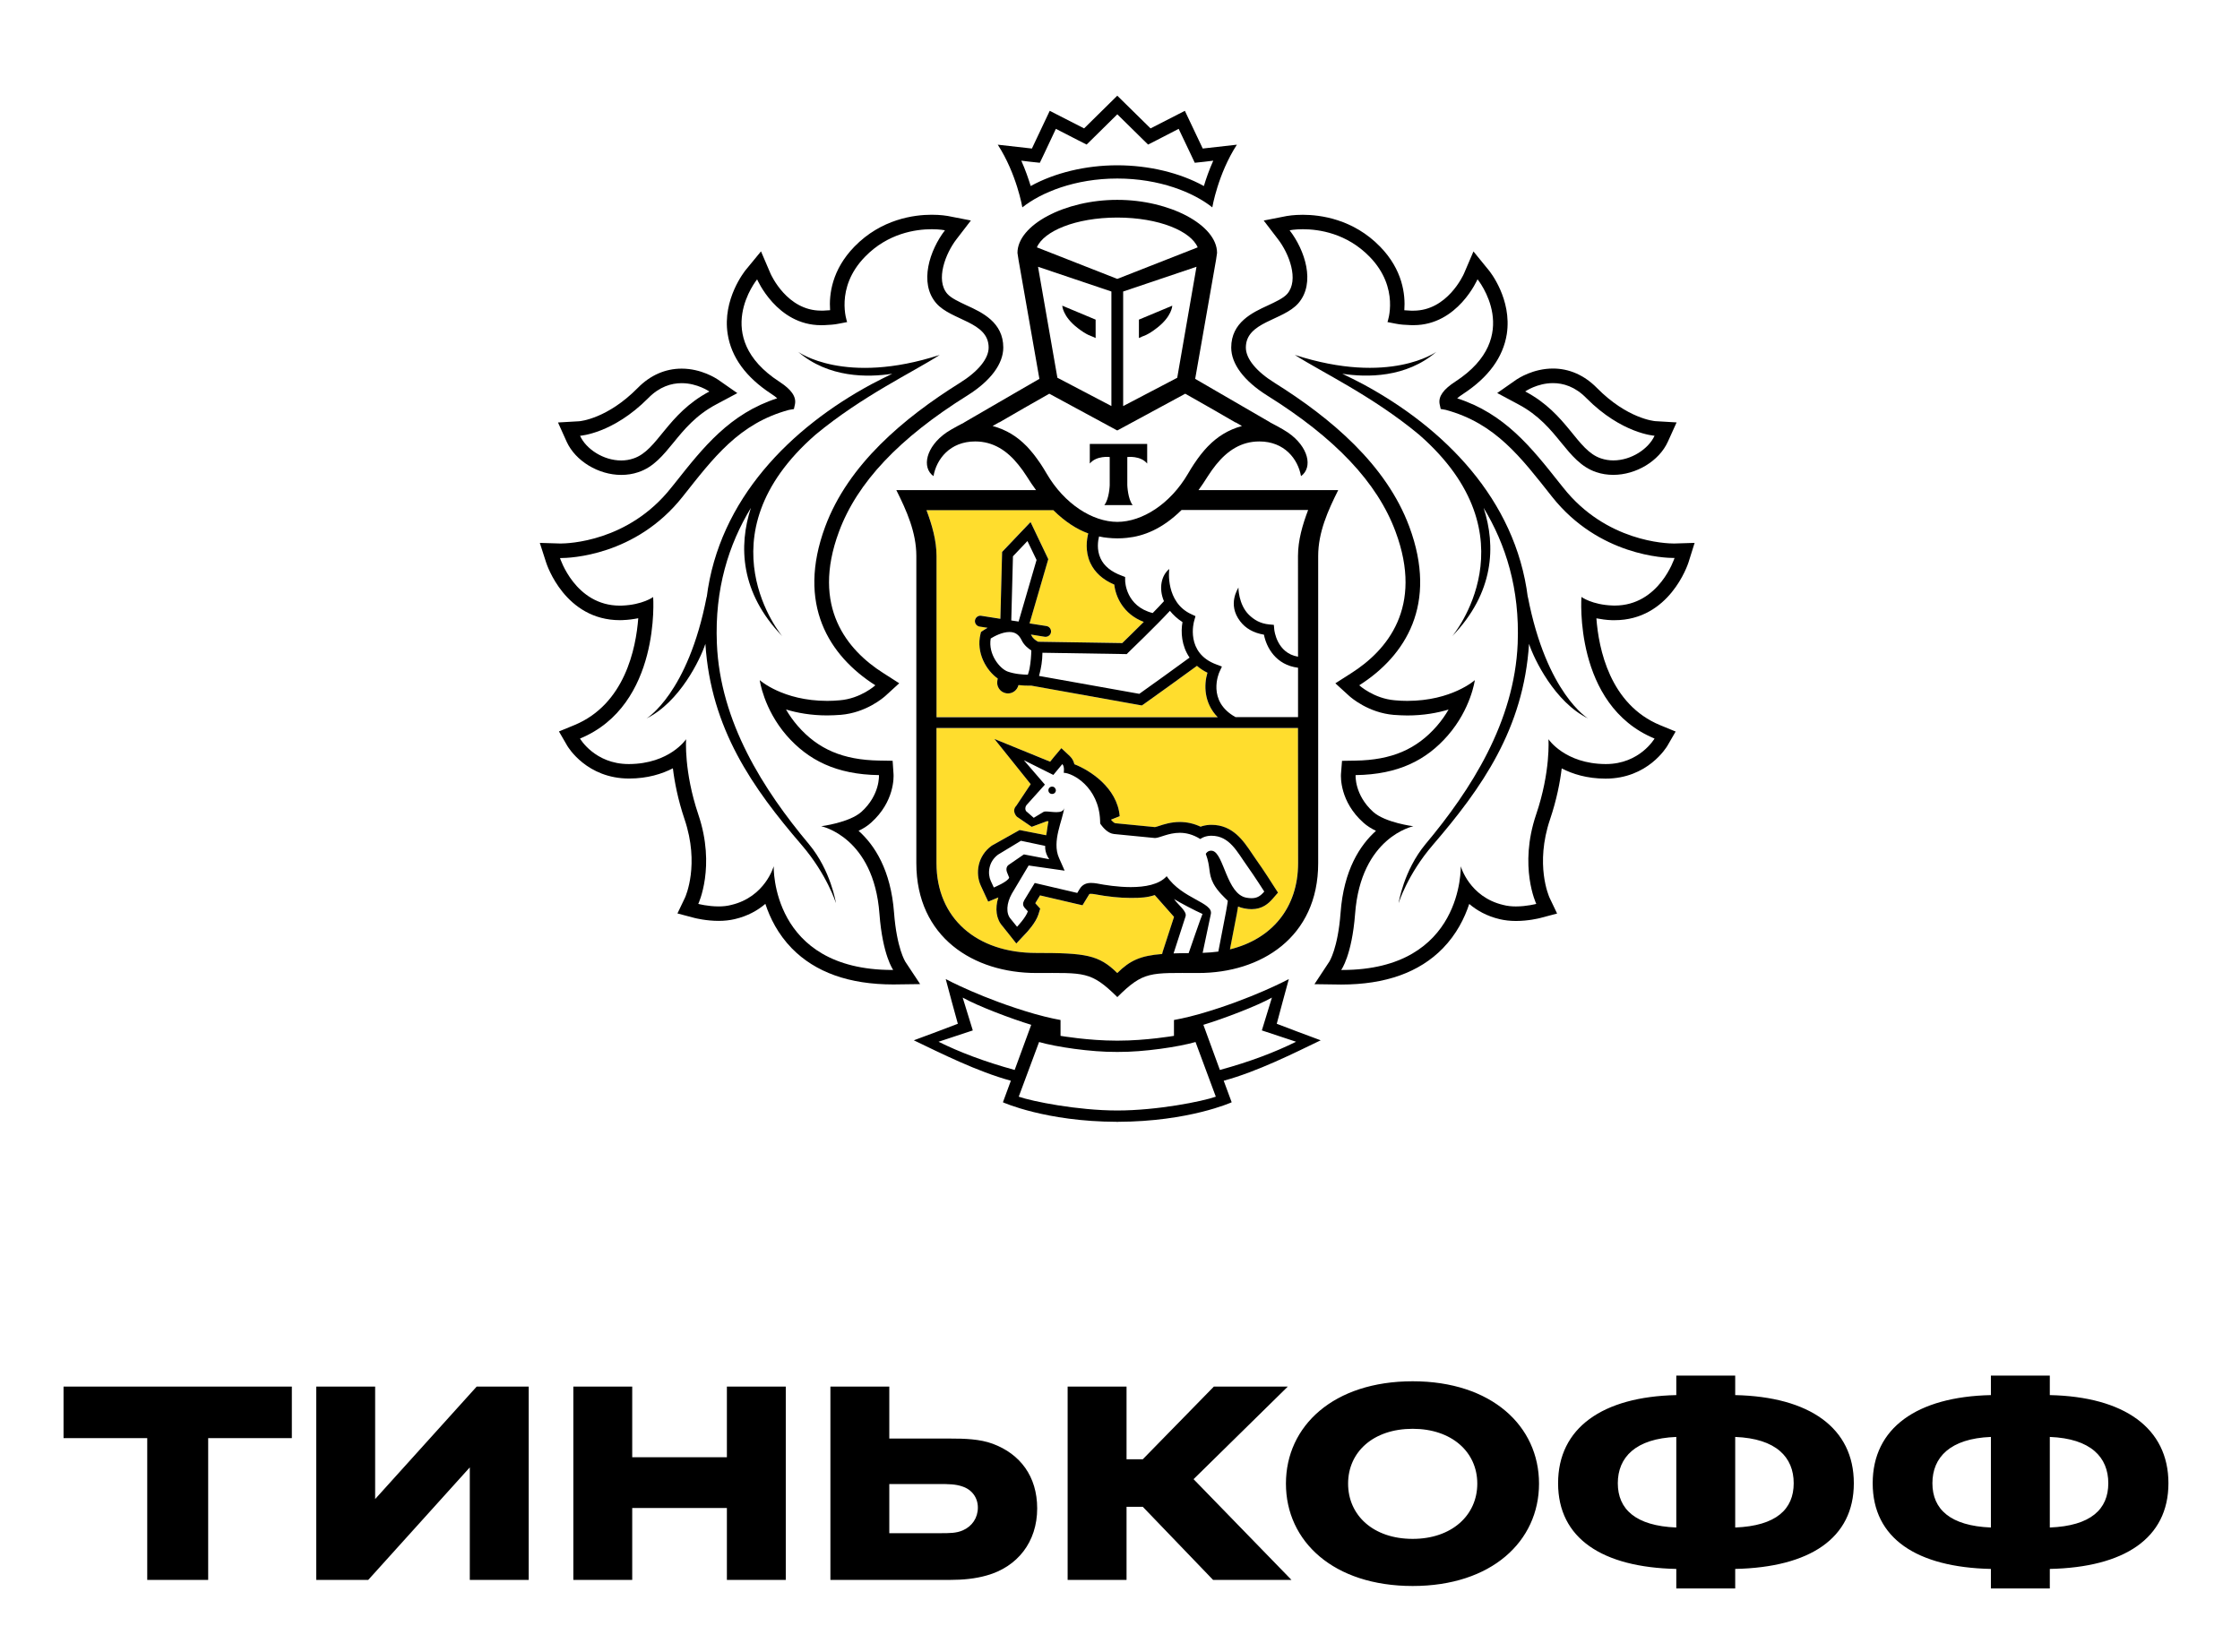 <svg width="141" height="104" viewBox="0 0 141 104" fill="none" xmlns="http://www.w3.org/2000/svg">
<g clip-path="url(#clip0_2_512)" filter="url(#filter0_d_2_512)">
<path d="M107.67 31.839L108.666 28.672L105.372 28.775C105.094 28.775 103.072 28.718 101.109 27.303C101.255 27.318 101.402 27.338 101.551 27.338C103.571 27.338 105.525 26.129 106.308 24.401L107.725 21.279C105.949 21.302 104.325 21.08 104.325 21.08C104.311 21.077 103.031 20.914 101.551 19.412C100.489 18.334 99.175 17.764 97.752 17.764C97.13 17.764 96.573 17.875 96.094 18.026C96.169 17.773 96.24 17.516 96.281 17.251C96.734 14.329 94.841 12.099 94.841 12.102L92.365 9.055L90.83 12.635C90.824 12.647 90.437 13.485 89.742 13.896C89.533 12.844 89.019 11.66 87.921 10.528C85.849 8.396 83.327 8.08 82.008 8.08C81.397 8.08 80.96 8.145 80.854 8.162L77.865 8.747C78.037 8.082 78.404 6.928 79.076 5.887L80.725 3.333L76.574 3.803L75.251 1.012L72.692 2.324L70.325 0L67.964 2.324L65.396 1.012L64.077 3.803L59.928 3.333L61.581 5.887C62.252 6.928 62.619 8.08 62.789 8.744L59.937 8.185L59.839 8.168C59.696 8.145 59.263 8.08 58.649 8.08C57.329 8.08 54.807 8.399 52.742 10.528C51.64 11.657 51.126 12.844 50.914 13.896C50.225 13.491 49.841 12.664 49.841 12.664L48.303 9.063L45.787 12.131C45.48 12.527 43.963 14.622 44.376 17.257C44.419 17.519 44.488 17.776 44.562 18.029C44.086 17.878 43.529 17.767 42.907 17.767C41.484 17.767 40.17 18.337 39.105 19.415C37.631 20.912 36.357 21.08 36.368 21.08C36.368 21.08 35.023 21.319 32.94 21.282L34.349 24.404C35.132 26.135 37.089 27.34 39.105 27.34C39.257 27.34 39.404 27.32 39.553 27.306C37.596 28.72 35.574 28.777 35.33 28.78L31.973 28.672L32.989 31.836C33.499 33.467 35.206 36.17 38.477 36.461C38.121 37.943 37.332 39.602 35.599 40.318L33.101 41.341L34.463 43.699C35.232 44.971 37.037 46.459 39.607 46.459C40.164 46.456 40.7 46.402 41.217 46.294C41.349 46.875 41.515 47.457 41.71 48.033C42.476 50.296 41.816 51.876 41.808 51.893L40.574 54.461L43.328 55.183C43.363 55.194 44.195 55.419 45.236 55.419C45.71 55.419 46.16 55.371 46.585 55.271C46.906 55.197 47.213 55.097 47.508 54.977C47.864 55.613 48.297 56.192 48.803 56.711C50.567 58.51 53.066 59.422 56.233 59.422H56.245L58.505 59.394L53.835 61.321L57.38 63.023C58.669 63.647 60.198 64.385 61.753 64.95L61.311 66.153L62.533 66.706C62.642 66.755 64.992 67.801 68.9 68.023C68.9 68.023 69.843 68.066 70.363 68.066C70.882 68.066 71.814 68.02 71.814 68.02C75.696 67.793 78.028 66.757 78.138 66.706L79.362 66.15L78.915 64.944C80.516 64.363 82.1 63.596 83.333 62.997L86.813 61.318L82.157 59.388L84.426 59.416C87.596 59.416 90.098 58.504 91.86 56.702C92.362 56.186 92.795 55.608 93.154 54.972C93.449 55.092 93.759 55.191 94.08 55.265C94.502 55.365 94.952 55.414 95.426 55.414C96.45 55.414 97.291 55.188 97.314 55.183L100.079 54.456L98.874 51.935C98.846 51.87 98.186 50.293 98.952 48.027C99.147 47.448 99.31 46.867 99.442 46.288C99.962 46.396 100.504 46.453 101.063 46.453C104.337 46.453 105.906 44.164 106.21 43.668L107.559 41.336L105.06 40.315C103.324 39.6 102.538 37.937 102.185 36.458C105.41 36.184 107.143 33.481 107.67 31.839ZM63.007 9.836L62.972 9.844L63.001 9.807L63.007 9.836Z" fill="white"/>
<path d="M70.329 9.696C67.684 9.699 65.701 10.56 65.268 11.572L70.329 13.556L75.39 11.572C74.959 10.56 72.977 9.699 70.329 9.696Z" fill="white"/>
<path d="M70.38 62.224H70.374H70.331H70.283H70.28C68.676 62.236 66.47 61.908 65.406 61.6L64.126 65.041C64.969 65.34 67.827 65.91 70.331 65.91C72.83 65.91 75.691 65.338 76.531 65.041L75.255 61.6C74.187 61.911 71.984 62.236 70.38 62.224Z" fill="white"/>
<path d="M80.064 58.804C79.111 59.34 76.985 60.144 75.749 60.517L76.787 63.359C78.701 62.841 80.279 62.233 81.584 61.583L79.429 60.871L80.064 58.804Z" fill="white"/>
<path d="M60.598 58.804L61.235 60.871L59.077 61.583C60.38 62.233 61.966 62.841 63.871 63.359L64.91 60.517C63.679 60.144 61.55 59.337 60.598 58.804Z" fill="white"/>
<path d="M70.329 6.406C72.323 6.406 74.28 6.88 75.783 7.712C75.921 7.253 76.113 6.697 76.374 6.116L75.806 6.184L75.209 6.247L74.957 5.708L74.197 4.111L72.811 4.83L72.272 5.103L71.841 4.681L70.335 3.199L68.832 4.681L68.401 5.103L67.862 4.83L66.468 4.111L65.716 5.708L65.458 6.247L64.861 6.184L64.293 6.116C64.554 6.7 64.743 7.253 64.884 7.712C66.39 6.88 68.341 6.406 70.329 6.406Z" fill="white"/>
<path d="M100.771 24.858C101.029 24.946 101.293 24.986 101.554 24.986C102.681 24.986 103.772 24.262 104.148 23.432C104.148 23.432 102.079 23.307 99.856 21.063C99.147 20.336 98.398 20.119 97.755 20.119C96.757 20.119 96.008 20.644 96.008 20.644C98.694 22.064 99.242 24.345 100.771 24.858Z" fill="white"/>
<path d="M39.103 24.986C39.364 24.986 39.628 24.946 39.88 24.858C41.415 24.345 41.966 22.064 44.651 20.644C44.651 20.644 43.9 20.119 42.907 20.119C42.262 20.119 41.513 20.336 40.801 21.063C38.581 23.307 36.512 23.432 36.512 23.432C36.882 24.262 37.975 24.986 39.103 24.986Z" fill="white"/>
<path d="M101.5 34.126C101.546 34.129 101.586 34.129 101.635 34.129C104.45 34.129 105.405 31.132 105.405 31.132H105.35C104.834 31.132 100.648 31.012 97.69 27.275C95.742 24.817 94.147 22.656 90.994 21.807L90.684 21.753L90.615 21.439C90.529 20.96 90.859 20.512 91.608 20.028C95.957 17.197 93.005 13.588 93.005 13.588C93.005 13.588 91.763 16.476 88.983 16.476C88.917 16.476 88.845 16.473 88.776 16.473C88.461 16.456 88.157 16.444 87.85 16.379L87.336 16.279C87.336 16.279 88.128 14.138 86.217 12.171C84.777 10.685 83.024 10.434 82.011 10.434C81.501 10.434 81.177 10.5 81.177 10.5C82.138 11.749 82.832 13.819 81.722 15.096C80.763 16.193 78.422 16.247 78.422 17.884C78.422 18.577 79.074 19.386 80.244 20.113C83.764 22.317 87.259 25.239 88.71 29.157C90.526 34.043 88.481 37.285 85.56 39.143C85.56 39.143 86.476 39.981 87.804 40.087C88.074 40.113 88.338 40.124 88.584 40.124C91.387 40.124 92.836 38.818 92.836 38.818C92.836 38.818 92.598 40.623 91.138 42.299C89.792 43.847 88.025 44.757 85.331 44.797C85.331 44.797 85.245 46.04 86.438 47.114C87.202 47.793 88.966 48.016 88.966 48.016C88.966 48.016 85.664 48.68 85.299 53.526C85.101 56.152 84.427 57.064 84.427 57.064H84.487C92.15 57.064 91.952 50.533 91.952 50.533C91.952 50.533 92.486 52.466 94.624 52.97C94.882 53.039 95.157 53.065 95.421 53.065C96.109 53.065 96.706 52.905 96.706 52.905C96.706 52.905 95.587 50.559 96.698 47.277C97.619 44.554 97.469 42.536 97.469 42.536C97.469 42.536 98.502 44.087 101.061 44.101H101.087C103.219 44.101 104.148 42.496 104.148 42.496C99.039 40.389 99.544 33.587 99.544 33.587C99.544 33.587 100.206 34.077 101.5 34.126ZM99.963 41.23C97.885 40.213 96.571 37.51 96.253 36.535C95.909 41.895 93.275 45.615 90.197 49.196C88.599 51.052 88.042 52.856 88.042 52.856C88.042 52.856 88.349 50.812 89.732 49.147C92.604 45.718 95.332 41.45 95.536 36.515C95.676 33.071 94.784 30.277 93.393 27.976C94.17 30.374 94.061 33.31 91.419 36.05C91.419 36.05 96.678 29.787 89.325 23.366C86.381 20.923 83.162 19.415 81.504 18.346C87.494 20.287 90.418 18.149 90.418 18.149C88.504 19.797 86.028 19.768 84.493 19.532C84.909 19.734 85.342 19.945 85.81 20.193C90.859 22.919 95.398 27.403 96.173 33.615V33.567C97.349 39.665 99.963 41.23 99.963 41.23Z" fill="white"/>
<path d="M51.692 48.016C51.692 48.016 53.456 47.796 54.22 47.114C55.41 46.04 55.327 44.797 55.327 44.797C52.63 44.76 50.866 43.847 49.512 42.302C48.063 40.626 47.822 38.821 47.822 38.821C47.822 38.821 49.271 40.127 52.071 40.127C52.323 40.127 52.584 40.115 52.854 40.09C54.182 39.984 55.1 39.146 55.1 39.146C52.18 37.287 50.131 34.043 51.944 29.156C53.399 25.242 56.891 22.317 60.411 20.113C61.581 19.386 62.233 18.579 62.233 17.884C62.233 16.247 59.894 16.193 58.936 15.096C57.826 13.819 58.523 11.746 59.481 10.5C59.481 10.5 59.163 10.434 58.649 10.434C57.64 10.434 55.886 10.685 54.446 12.171C52.53 14.138 53.325 16.279 53.325 16.279L52.811 16.379C52.504 16.444 52.197 16.456 51.884 16.473C51.813 16.473 51.749 16.476 51.681 16.476C48.895 16.476 47.658 13.59 47.658 13.59C47.658 13.59 44.706 17.2 49.053 20.031C49.801 20.515 50.128 20.963 50.042 21.442L49.974 21.756L49.658 21.81C46.511 22.659 44.913 24.82 42.965 27.278C40.013 31.01 35.833 31.132 35.31 31.132H35.253C35.253 31.132 36.208 34.129 39.023 34.129C39.069 34.129 39.109 34.129 39.158 34.126C40.452 34.08 41.117 33.587 41.117 33.587C41.117 33.587 41.616 40.386 36.513 42.496C36.513 42.496 37.442 44.101 39.574 44.101H39.599C42.161 44.087 43.191 42.536 43.191 42.536C43.191 42.536 43.042 44.554 43.96 47.277C45.071 50.559 43.957 52.905 43.957 52.905C43.957 52.905 44.554 53.065 45.24 53.065C45.507 53.065 45.779 53.039 46.035 52.97C48.169 52.466 48.706 50.533 48.706 50.533C48.706 50.533 48.51 57.064 56.173 57.064H56.228C56.228 57.064 55.557 56.152 55.361 53.526C54.994 48.68 51.692 48.016 51.692 48.016ZM50.461 49.196C47.383 45.615 44.752 41.895 44.405 36.535C44.087 37.507 42.778 40.212 40.701 41.23C40.701 41.23 43.312 39.665 44.485 33.567V33.615C45.263 27.406 49.799 22.919 54.851 20.193C55.313 19.942 55.752 19.731 56.165 19.532C54.63 19.768 52.154 19.797 50.24 18.149C50.24 18.149 53.164 20.287 59.151 18.346C57.493 19.415 54.277 20.923 51.334 23.366C43.977 29.787 49.239 36.05 49.239 36.05C46.594 33.308 46.488 30.374 47.265 27.976C45.871 30.28 44.981 33.071 45.125 36.515C45.326 41.45 48.054 45.718 50.92 49.147C52.306 50.809 52.619 52.856 52.619 52.856C52.619 52.856 52.056 51.052 50.461 49.196Z" fill="white"/>
<path d="M64.663 24.136C64.789 24.27 64.912 24.416 65.03 24.561C65.059 24.595 65.085 24.626 65.113 24.666C65.222 24.812 65.334 24.966 65.44 25.122C65.463 25.154 65.486 25.191 65.512 25.228C65.641 25.422 65.762 25.621 65.882 25.827C66.987 27.723 68.757 28.854 70.326 28.857C71.898 28.854 73.663 27.723 74.773 25.827C74.896 25.616 75.02 25.41 75.149 25.219C75.169 25.191 75.189 25.165 75.206 25.137C75.315 24.974 75.43 24.815 75.55 24.66C75.576 24.626 75.599 24.598 75.622 24.57C75.746 24.418 75.872 24.27 76.001 24.133C76.024 24.11 76.041 24.09 76.061 24.073C76.623 23.5 77.295 23.064 78.173 22.822L77.782 22.596H77.759L76.205 21.698L74.607 20.789L70.338 23.098L70.326 23.09L70.317 23.098L66.046 20.789L64.451 21.696L62.893 22.594H62.876L62.48 22.819C63.36 23.061 64.029 23.492 64.594 24.065C64.62 24.088 64.637 24.113 64.663 24.136ZM68.599 23.951H70.406H72.211V25.183C71.786 24.666 70.96 24.772 70.96 24.772V26.548C70.96 26.548 70.992 27.42 71.299 27.8H70.406H69.511C69.824 27.423 69.853 26.548 69.853 26.548V24.772C69.853 24.772 69.029 24.666 68.599 25.183V23.951Z" fill="white"/>
<path d="M69.958 21.561V14.351L65.339 12.795L66.558 19.782L69.958 21.561ZM68.965 16.122V17.279L68.742 17.177C68.73 17.168 68.403 17.094 67.829 16.643C66.882 15.914 66.865 15.241 66.865 15.241L68.965 16.122Z" fill="white"/>
<path d="M74.101 19.782L75.315 12.795L70.699 14.351V21.561L74.101 19.782ZM71.691 16.122L73.791 15.244C73.791 15.244 73.774 15.916 72.825 16.646C72.254 17.097 71.924 17.171 71.912 17.179L71.689 17.282V16.122H71.691Z" fill="white"/>
<path d="M63.425 38.277C63.875 38.44 64.421 38.474 64.699 38.474C64.71 38.44 64.725 38.397 64.739 38.345C64.765 38.263 64.788 38.183 64.805 38.092C64.882 37.693 64.911 37.239 64.917 36.948C64.728 36.831 64.461 36.623 64.311 36.313C64.139 35.953 63.895 35.788 63.537 35.788C63.072 35.788 62.573 36.065 62.361 36.196C62.191 37.191 62.929 38.094 63.425 38.277Z" fill="white"/>
<path d="M73.643 34.45C72.785 35.377 71.107 36.99 71.024 37.073L70.924 37.176L65.619 37.093C65.616 37.615 65.53 38.059 65.447 38.385C65.433 38.439 65.418 38.496 65.404 38.553L71.715 39.679C72.372 39.223 74.18 37.911 74.88 37.398C74.369 36.657 74.32 35.779 74.435 35.16C74.102 34.946 73.847 34.707 73.643 34.45Z" fill="white"/>
<path d="M74.362 28.11C73.14 29.316 71.966 29.761 70.919 29.863C70.73 29.883 70.538 29.895 70.343 29.895H70.328H70.317C70.121 29.895 69.927 29.883 69.737 29.863C69.554 29.846 69.361 29.818 69.169 29.775C69.1 30.046 69.014 30.613 69.261 31.149C69.482 31.637 69.932 31.999 70.589 32.238L70.81 32.324L70.813 32.56C70.813 32.632 70.865 34.166 72.549 34.59C72.824 34.308 73.074 34.054 73.257 33.843C72.913 33.039 73.094 32.218 73.593 31.816C73.57 31.902 73.352 33.915 74.976 34.661L75.243 34.787L75.162 35.069C75.137 35.155 74.594 37.102 76.56 37.826L76.907 37.957L76.752 38.294C76.717 38.368 75.946 40.135 77.762 41.139H81.701V38.031C80.301 37.86 79.707 36.743 79.555 35.95C78.903 35.839 78.399 35.56 78.054 35.103C77.228 34.023 77.94 33.034 77.948 32.98C77.945 32.988 77.948 34.043 78.602 34.693C78.926 35.007 79.311 35.249 79.893 35.303L80.18 35.329L80.206 35.62C80.212 35.682 80.37 37.108 81.704 37.333L81.701 30.987C81.701 30.003 81.99 29.014 82.338 28.102H74.362V28.11Z" fill="white"/>
<path d="M63.762 31.018L63.656 35.06L64.118 35.129L65.248 31.252L64.674 30.06L63.762 31.018Z" fill="white"/>
<path d="M76.224 49.558C76.259 49.558 76.299 49.563 76.336 49.572C77.039 49.772 77.217 52.292 78.451 52.517C78.571 52.543 78.683 52.548 78.781 52.548C79.136 52.548 79.349 52.397 79.578 52.129C79.578 52.129 78.958 51.16 78.494 50.507C77.877 49.652 77.398 48.617 76.25 48.617C76.224 48.617 76.19 48.617 76.161 48.62C75.782 48.64 75.55 48.822 75.55 48.822C75.085 48.531 74.652 48.432 74.259 48.432C73.539 48.432 72.98 48.76 72.701 48.76H72.69L70.125 48.509C69.723 48.472 69.408 48.07 69.293 47.913C69.264 47.87 69.25 47.844 69.25 47.844C69.25 47.776 69.25 47.705 69.244 47.642C69.158 45.558 67.534 44.666 66.957 44.651C66.957 44.651 67.026 44.255 66.869 44.104L66.303 44.785L64.447 43.859L65.77 45.395L64.648 46.647C64.507 46.789 64.525 46.983 64.582 47.063L65.067 47.488L65.681 47.117C65.712 47.094 65.767 47.089 65.836 47.089C66.005 47.089 66.26 47.132 66.49 47.132C66.74 47.132 66.957 47.078 66.984 46.844C66.906 47.616 66.186 48.959 66.659 50.014L67.009 50.809L64.743 50.484L63.681 52.266C63.354 52.859 63.302 53.501 63.618 53.849L64.014 54.342C64.014 54.342 64.571 53.754 64.697 53.37L64.516 53.173C64.364 53.008 64.373 52.859 64.465 52.679L65.13 51.582L67.807 52.209L67.947 51.97C68.128 51.67 68.389 51.579 68.676 51.579C68.794 51.579 68.914 51.593 69.04 51.613C69.537 51.71 70.355 51.841 71.172 51.841C72.07 51.841 72.96 51.682 73.433 51.154C74.402 52.583 76.368 52.811 76.213 53.535L75.696 55.981C76.038 55.967 76.368 55.944 76.68 55.901L77.171 53.355C77.225 53.079 77.277 52.705 77.277 52.705C77.088 52.514 76.629 52.109 76.371 51.619C76.023 50.958 76.213 50.613 75.889 49.752C75.9 49.757 75.998 49.558 76.224 49.558ZM66.212 45.983C66.08 45.98 65.985 45.869 65.991 45.737C66.002 45.612 66.108 45.512 66.237 45.524C66.37 45.529 66.464 45.643 66.458 45.769C66.447 45.894 66.338 45.991 66.212 45.983Z" fill="white"/>
<path d="M62.556 51.873C62.556 51.873 63.443 51.511 63.523 51.251L63.406 50.957C63.322 50.766 63.334 50.558 63.494 50.444L64.453 49.786L66.053 50.091C66.053 50.091 65.764 49.731 65.793 49.25L64.266 48.928L62.826 49.8C62.209 50.259 62.163 51.009 62.367 51.454L62.556 51.873Z" fill="white"/>
<path d="M73.872 56.018C74.159 56.006 74.474 56.001 74.821 56.001C74.821 56.001 75.645 53.609 75.691 53.532C75.229 53.329 74.27 52.825 73.9 52.594C74.144 52.956 74.738 53.372 74.62 53.691L73.872 56.018Z" fill="white"/>
<path d="M81.709 41.832H58.95V50.339C58.95 53.817 61.483 55.995 65.221 55.995C68.346 55.995 69.169 56.115 70.331 57.261C71.131 56.469 71.794 56.172 73.154 56.061L73.186 55.93L73.903 53.726C73.863 53.678 72.689 52.352 72.689 52.352C72.224 52.506 71.834 52.532 71.177 52.532C70.503 52.532 69.743 52.455 68.919 52.301C68.836 52.281 68.759 52.275 68.681 52.275C68.581 52.275 68.572 52.283 68.546 52.332L68.403 52.566L68.142 52.993L67.651 52.882L65.468 52.372L65.17 52.862L65.216 52.913L65.482 53.204L65.365 53.584C65.204 54.08 64.682 54.658 64.524 54.818L63.979 55.4L63.483 54.775L63.11 54.31C62.717 53.874 62.625 53.204 62.846 52.503C62.84 52.509 62.831 52.512 62.823 52.512L62.206 52.765L61.928 52.167L61.733 51.742C61.397 50.995 61.52 49.903 62.424 49.244L64.183 48.258L65.855 48.586C65.895 48.426 65.956 47.856 66.004 47.711C65.973 47.708 65.941 47.699 65.91 47.699L64.946 48.056L64.016 47.417C64.016 47.417 63.652 47.069 63.982 46.721L64.883 45.367L62.602 42.522L66.108 43.953L66.34 43.665L66.814 43.103L67.35 43.611C67.502 43.756 67.588 43.936 67.631 44.116C68.598 44.489 70.328 45.592 70.48 47.386L69.938 47.602V47.617C70.061 47.762 70.164 47.822 70.196 47.827L72.698 48.073C72.761 48.061 72.841 48.033 72.93 48.007C73.24 47.902 73.708 47.75 74.261 47.75C74.712 47.75 75.148 47.853 75.567 48.047C75.722 47.99 75.911 47.947 76.129 47.933L76.249 47.93C77.589 47.93 78.255 48.925 78.788 49.718C78.877 49.854 78.966 49.986 79.058 50.114C79.526 50.77 80.137 51.73 80.163 51.77L80.438 52.198L80.1 52.589C79.839 52.888 79.448 53.239 78.777 53.239C78.639 53.239 78.487 53.224 78.324 53.193C78.18 53.167 78.051 53.124 77.925 53.073C77.905 53.204 77.879 53.361 77.853 53.495L77.414 55.77C80.04 55.129 81.706 53.159 81.706 50.342L81.709 41.832Z" fill="#FFDD2D"/>
<path d="M58.951 41.148H76.65C75.766 40.242 75.777 39.093 76.004 38.346C75.746 38.223 75.534 38.075 75.344 37.915C74.653 38.423 72.541 39.951 71.99 40.333L71.873 40.413L64.927 39.164H64.786C64.62 39.164 64.376 39.158 64.109 39.127C64.035 39.438 63.765 39.651 63.455 39.651C63.421 39.651 63.381 39.649 63.343 39.64C63.163 39.608 63.005 39.517 62.899 39.366C62.789 39.218 62.747 39.041 62.778 38.859L62.804 38.711C62.087 38.209 61.427 37.088 61.719 35.908L61.748 35.783L61.849 35.711C61.863 35.7 61.983 35.62 62.161 35.517L61.656 35.441C61.467 35.406 61.341 35.232 61.37 35.047C61.401 34.859 61.579 34.725 61.765 34.762L62.968 34.95L63.077 30.742L64.867 28.86L65.983 31.195L64.804 35.244L65.865 35.409C66.052 35.438 66.181 35.611 66.152 35.803C66.123 35.971 65.98 36.087 65.811 36.087C65.793 36.087 65.773 36.087 65.756 36.085L64.892 35.945C64.904 35.971 64.921 35.985 64.933 36.014C65.025 36.202 65.228 36.339 65.349 36.396L70.645 36.478C70.869 36.262 71.425 35.72 71.996 35.147C70.694 34.656 70.22 33.539 70.14 32.798C69.411 32.49 68.909 32.028 68.631 31.426C68.292 30.682 68.413 29.938 68.502 29.576C67.796 29.32 67.053 28.852 66.296 28.105H58.32C58.661 29.017 58.951 30.006 58.951 30.99V41.148Z" fill="#FFDD2D"/>
<path d="M66.24 45.523C66.11 45.512 66.001 45.612 65.993 45.737C65.984 45.868 66.082 45.98 66.214 45.983C66.34 45.994 66.452 45.897 66.463 45.769C66.463 45.643 66.371 45.526 66.24 45.523Z" fill="black"/>
<path d="M81.678 60.95L80.367 60.451L80.728 59.105L81.127 57.637C81.127 57.637 78.804 58.889 75.53 59.83C74.6 60.095 73.897 60.214 73.897 60.214V61.212C73.897 61.212 72.147 61.514 70.377 61.514H70.357H70.332H70.297H70.277C68.507 61.514 66.757 61.212 66.757 61.212V60.214C66.757 60.214 66.051 60.095 65.124 59.83C61.851 58.889 59.53 57.637 59.53 57.637L59.923 59.105L60.293 60.451L58.979 60.95L57.522 61.492C59.194 62.293 61.509 63.462 63.63 64.037L63.13 65.394C63.13 65.394 65.819 66.612 70.297 66.623V66.626H70.311H70.332H70.349H70.36V66.623C74.844 66.612 77.53 65.394 77.53 65.394L77.028 64.037C79.148 63.462 81.469 62.293 83.133 61.492L81.678 60.95ZM59.077 61.583L61.234 60.87L60.597 58.803C61.547 59.339 63.678 60.143 64.912 60.517L63.87 63.359C61.966 62.837 60.379 62.23 59.077 61.583ZM70.332 65.911C67.827 65.911 64.966 65.337 64.126 65.041L65.406 61.6C66.467 61.908 68.676 62.236 70.28 62.224H70.283H70.332H70.374H70.38C71.984 62.236 74.187 61.908 75.254 61.6L76.531 65.041C75.691 65.34 72.833 65.911 70.332 65.911ZM76.787 63.359L75.748 60.517C76.985 60.143 79.111 59.339 80.063 58.803L79.429 60.87L81.584 61.583C80.278 62.23 78.7 62.837 76.787 63.359Z" fill="black"/>
<path d="M70.329 7.239C72.997 7.239 75.131 8.117 76.31 9.055C76.31 9.055 76.66 6.959 77.857 5.109L75.708 5.351L74.583 2.977L72.423 4.083L70.329 2.024L68.24 4.083L66.077 2.977L64.955 5.351L62.806 5.109C64.002 6.959 64.353 9.055 64.353 9.055C65.534 8.117 67.663 7.239 70.329 7.239ZM64.857 6.184L65.454 6.247L65.712 5.708L66.464 4.111L67.858 4.827L68.398 5.101L68.828 4.679L70.331 3.196L71.838 4.679L72.268 5.101L72.807 4.827L74.193 4.111L74.953 5.708L75.206 6.247L75.803 6.184L76.371 6.115C76.109 6.7 75.917 7.253 75.78 7.712C74.276 6.88 72.32 6.406 70.326 6.406C68.34 6.406 66.386 6.88 64.878 7.712C64.737 7.253 64.548 6.697 64.287 6.115L64.857 6.184Z" fill="black"/>
<path d="M101.632 35.044C105.083 35.044 106.236 31.554 106.285 31.406L106.67 30.177L105.376 30.217H105.37C104.914 30.217 101.107 30.117 98.407 26.708L98.152 26.391C96.387 24.162 94.715 22.044 91.725 21.077C91.811 21 91.935 20.903 92.104 20.795C93.69 19.757 94.614 18.497 94.847 17.034C95.185 14.833 93.774 13.08 93.71 13.009L92.749 11.829L92.15 13.228C92.11 13.317 91.1 15.558 88.977 15.558H88.819C88.673 15.549 88.535 15.543 88.397 15.532C88.472 14.531 88.288 12.983 86.877 11.532C85.181 9.784 83.098 9.522 82.008 9.522C81.426 9.522 81.038 9.593 80.998 9.599L79.546 9.884L80.442 11.056C81.145 11.96 81.781 13.627 81.027 14.5C80.786 14.776 80.29 15.002 79.813 15.227C78.835 15.675 77.501 16.296 77.501 17.881C77.501 18.907 78.301 19.979 79.753 20.892C84.051 23.577 86.702 26.38 87.846 29.473C89.617 34.231 87.307 36.945 85.064 38.374L84.056 39.018L84.937 39.822C85.055 39.925 86.134 40.868 87.726 41.005C88.027 41.025 88.317 41.042 88.587 41.042C89.608 41.042 90.477 40.882 91.183 40.669C90.988 41.008 90.75 41.353 90.449 41.701C89.166 43.177 87.588 43.85 85.319 43.885L84.475 43.899L84.409 44.74C84.401 44.908 84.338 46.468 85.824 47.793C86.05 47.998 86.326 48.166 86.613 48.306C85.606 49.207 84.582 50.775 84.384 53.464C84.217 55.707 83.678 56.537 83.672 56.545L82.74 57.959L84.424 57.982C87.207 57.982 89.338 57.218 90.816 55.707C91.688 54.812 92.187 53.803 92.483 52.908C92.967 53.318 93.593 53.678 94.408 53.868C94.718 53.94 95.056 53.98 95.421 53.98C96.207 53.98 96.864 53.814 96.938 53.797L98.014 53.512L97.538 52.514C97.503 52.434 96.605 50.433 97.572 47.576C97.988 46.342 98.2 45.236 98.304 44.375C98.981 44.725 99.887 45.016 101.061 45.019C103.723 45.019 104.897 43.043 104.951 42.961L105.476 42.054L104.504 41.655C101.33 40.346 100.628 36.831 100.487 34.927C100.774 34.981 101.101 35.032 101.471 35.044H101.632ZM104.148 42.496C104.148 42.496 103.218 44.101 101.087 44.101H101.061C98.502 44.087 97.469 42.536 97.469 42.536C97.469 42.536 97.618 44.554 96.694 47.277C95.584 50.559 96.703 52.905 96.703 52.905C96.703 52.905 96.106 53.065 95.418 53.065C95.154 53.065 94.878 53.039 94.62 52.97C92.483 52.466 91.949 50.533 91.949 50.533C91.949 50.533 92.147 57.065 84.484 57.065H84.424C84.424 57.065 85.098 56.152 85.299 53.526C85.663 48.68 88.965 48.016 88.965 48.016C88.965 48.016 87.204 47.796 86.441 47.115C85.247 46.04 85.33 44.797 85.33 44.797C88.027 44.76 89.792 43.847 91.137 42.299C92.595 40.623 92.836 38.818 92.836 38.818C92.836 38.818 91.387 40.124 88.584 40.124C88.337 40.124 88.073 40.113 87.803 40.087C86.478 39.981 85.56 39.143 85.56 39.143C88.478 37.285 90.526 34.04 88.71 29.154C87.255 25.239 83.761 22.314 80.244 20.11C79.073 19.384 78.422 18.577 78.422 17.881C78.422 16.245 80.763 16.193 81.724 15.093C82.832 13.816 82.137 11.743 81.176 10.497C81.176 10.497 81.5 10.431 82.011 10.431C83.024 10.431 84.777 10.685 86.217 12.168C88.13 14.135 87.336 16.276 87.336 16.276L87.849 16.376C88.156 16.441 88.46 16.453 88.776 16.467C88.845 16.467 88.913 16.47 88.982 16.47C91.763 16.47 93.005 13.582 93.005 13.582C93.005 13.582 95.96 17.194 91.61 20.022C90.862 20.507 90.532 20.954 90.618 21.433L90.687 21.747L90.996 21.801C94.15 22.651 95.745 24.812 97.693 27.269C100.651 31.007 104.836 31.127 105.353 31.127H105.407C105.407 31.127 104.452 34.123 101.638 34.123C101.591 34.123 101.551 34.123 101.503 34.12C100.209 34.074 99.546 33.581 99.546 33.581C99.546 33.581 99.038 40.386 104.148 42.496Z" fill="black"/>
<path d="M95.57 21.453C96.858 22.134 97.606 23.047 98.264 23.857C98.909 24.646 99.523 25.407 100.481 25.724C100.823 25.841 101.184 25.895 101.551 25.895C102.992 25.895 104.438 25.02 104.986 23.808L105.536 22.593L104.202 22.514C104.139 22.511 102.423 22.357 100.513 20.416C99.727 19.62 98.777 19.201 97.753 19.201C96.502 19.201 95.575 19.822 95.472 19.885L94.244 20.743L95.57 21.453ZM97.756 20.119C98.398 20.119 99.147 20.336 99.856 21.063C102.079 23.306 104.148 23.432 104.148 23.432C103.772 24.259 102.682 24.985 101.554 24.985C101.293 24.985 101.032 24.945 100.771 24.857C99.242 24.344 98.694 22.063 96.006 20.643C96.006 20.643 96.757 20.119 97.756 20.119Z" fill="black"/>
<path d="M96.172 33.567V33.612C95.398 27.403 90.859 22.919 85.81 20.19C85.342 19.942 84.912 19.731 84.493 19.529C86.031 19.765 88.507 19.794 90.417 18.146C90.417 18.146 87.494 20.284 81.503 18.343C83.162 19.412 86.383 20.92 89.324 23.363C96.677 29.784 91.416 36.047 91.416 36.047C94.058 33.307 94.167 30.371 93.389 27.973C94.781 30.274 95.67 33.068 95.533 36.512C95.329 41.447 92.601 45.715 89.729 49.144C88.349 50.809 88.039 52.853 88.039 52.853C88.039 52.853 88.595 51.049 90.193 49.193C93.272 45.612 95.903 41.892 96.247 36.532C96.565 37.504 97.877 40.209 99.957 41.227C99.962 41.23 97.349 39.665 96.172 33.567Z" fill="black"/>
<path d="M56.985 56.542C56.982 56.534 56.449 55.704 56.277 53.461C56.075 50.772 55.054 49.204 54.044 48.303C54.337 48.166 54.607 47.998 54.833 47.79C56.317 46.464 56.254 44.905 56.245 44.737L56.188 43.895L55.338 43.881C53.075 43.844 51.494 43.171 50.212 41.697C49.913 41.35 49.672 41.005 49.477 40.666C50.183 40.879 51.046 41.039 52.071 41.039C52.346 41.039 52.63 41.022 52.931 41.002C54.523 40.865 55.602 39.924 55.723 39.819L56.603 39.015L55.596 38.37C53.344 36.939 51.043 34.225 52.811 29.47C53.956 26.377 56.603 23.574 60.907 20.889C62.359 19.976 63.153 18.904 63.153 17.878C63.153 16.293 61.822 15.668 60.844 15.224C60.368 14.998 59.871 14.773 59.63 14.497C58.873 13.627 59.513 11.957 60.213 11.053L61.114 9.881L59.656 9.596C59.613 9.59 59.231 9.519 58.646 9.519C57.556 9.519 55.479 9.781 53.78 11.529C52.366 12.983 52.18 14.531 52.251 15.529C52.114 15.54 51.976 15.546 51.833 15.555H51.678C49.549 15.555 48.542 13.314 48.502 13.225L47.902 11.825L46.932 13.006C46.878 13.077 45.461 14.833 45.805 17.031C46.034 18.494 46.958 19.754 48.545 20.792C48.717 20.9 48.837 20.997 48.923 21.074C45.937 22.04 44.267 24.161 42.502 26.391L42.247 26.707C39.55 30.117 35.735 30.217 35.279 30.217L33.979 30.177L34.375 31.406C34.421 31.554 35.571 35.043 39.026 35.043L39.192 35.038C39.556 35.026 39.883 34.978 40.176 34.921C40.032 36.822 39.33 40.338 36.154 41.649L35.184 42.048L35.709 42.955C35.761 43.037 36.937 45.013 39.605 45.013C40.77 45.01 41.676 44.719 42.356 44.369C42.46 45.23 42.672 46.336 43.088 47.571C44.055 50.427 43.154 52.428 43.12 52.508L42.643 53.506L43.722 53.791C43.794 53.808 44.456 53.974 45.239 53.974C45.607 53.974 45.945 53.934 46.249 53.863C47.067 53.672 47.698 53.312 48.177 52.902C48.47 53.797 48.972 54.806 49.841 55.701C51.322 57.212 53.45 57.976 56.233 57.976L57.92 57.954L56.985 56.542ZM56.17 57.064C48.507 57.064 48.702 50.532 48.702 50.532C48.702 50.532 48.169 52.465 46.031 52.97C45.776 53.038 45.504 53.064 45.237 53.064C44.548 53.064 43.954 52.905 43.954 52.905C43.954 52.905 45.068 50.558 43.957 47.277C43.039 44.554 43.188 42.536 43.188 42.536C43.188 42.536 42.158 44.087 39.596 44.101H39.571C37.439 44.101 36.509 42.496 36.509 42.496C41.616 40.389 41.114 33.587 41.114 33.587C41.114 33.587 40.451 34.077 39.154 34.125C39.109 34.128 39.066 34.128 39.02 34.128C36.202 34.128 35.25 31.132 35.25 31.132H35.307C35.827 31.132 40.007 31.012 42.965 27.275C44.913 24.817 46.511 22.659 49.658 21.806L49.974 21.752L50.042 21.439C50.128 20.96 49.801 20.512 49.053 20.027C44.703 17.197 47.658 13.587 47.658 13.587C47.658 13.587 48.895 16.472 51.68 16.472C51.749 16.472 51.812 16.47 51.884 16.47C52.197 16.453 52.507 16.441 52.811 16.375L53.324 16.276C53.324 16.276 52.53 14.135 54.446 12.168C55.886 10.682 57.639 10.431 58.649 10.431C59.163 10.431 59.481 10.497 59.481 10.497C58.523 11.746 57.829 13.815 58.936 15.092C59.894 16.19 62.232 16.244 62.232 17.881C62.232 18.574 61.581 19.383 60.411 20.11C56.89 22.314 53.396 25.239 51.944 29.153C50.131 34.04 52.177 37.281 55.1 39.143C55.1 39.143 54.182 39.981 52.854 40.087C52.584 40.112 52.323 40.124 52.071 40.124C49.27 40.124 47.822 38.818 47.822 38.818C47.822 38.818 48.063 40.623 49.511 42.299C50.866 43.847 52.63 44.76 55.327 44.797C55.327 44.797 55.413 46.039 54.219 47.114C53.453 47.793 51.692 48.015 51.692 48.015C51.692 48.015 54.997 48.679 55.358 53.526C55.556 56.152 56.225 57.064 56.225 57.064H56.17Z" fill="black"/>
<path d="M39.103 25.898C39.473 25.898 39.835 25.844 40.176 25.727C41.14 25.411 41.751 24.649 42.397 23.86C43.057 23.05 43.8 22.138 45.088 21.456L46.413 20.749L45.183 19.891C45.079 19.826 44.155 19.207 42.907 19.207C41.88 19.207 40.928 19.623 40.145 20.422C38.234 22.36 36.521 22.517 36.458 22.52L35.124 22.597L35.672 23.814C36.223 25.02 37.666 25.898 39.103 25.898ZM40.802 21.066C41.513 20.339 42.262 20.122 42.907 20.122C43.9 20.122 44.652 20.647 44.652 20.647C41.966 22.069 41.416 24.347 39.881 24.86C39.628 24.949 39.364 24.989 39.103 24.989C37.976 24.989 36.886 24.265 36.513 23.435C36.513 23.432 38.578 23.307 40.802 21.066Z" fill="black"/>
<path d="M45.125 36.515C44.981 33.071 45.871 30.277 47.265 27.976C46.488 30.374 46.594 33.31 49.239 36.05C49.239 36.05 43.977 29.786 51.334 23.366C54.277 20.923 57.496 19.415 59.151 18.346C53.164 20.287 50.24 18.149 50.24 18.149C52.151 19.797 54.627 19.768 56.165 19.529C55.749 19.731 55.313 19.942 54.851 20.19C49.796 22.919 45.26 27.403 44.483 33.612V33.564C43.309 39.662 40.698 41.227 40.698 41.227C42.776 40.209 44.084 37.507 44.402 36.532C44.749 41.892 47.38 45.612 50.459 49.193C52.056 51.049 52.619 52.853 52.619 52.853C52.619 52.853 52.306 50.809 50.92 49.144C48.054 45.72 45.326 41.45 45.125 36.515Z" fill="black"/>
<path d="M68.599 23.95V25.182C69.027 24.666 69.853 24.772 69.853 24.772V26.548C69.853 26.548 69.824 27.42 69.511 27.799H70.407H71.299C70.992 27.423 70.96 26.548 70.96 26.548V24.772C70.96 24.772 71.787 24.666 72.211 25.182V23.95H70.407H68.599Z" fill="black"/>
<path d="M67.83 16.646C68.401 17.097 68.731 17.171 68.742 17.18L68.966 17.282V16.122L66.866 15.244C66.866 15.247 66.886 15.917 67.83 16.646Z" fill="black"/>
<path d="M72.824 16.646C73.774 15.917 73.791 15.244 73.791 15.244L71.691 16.122V17.282L71.912 17.18C71.926 17.171 72.253 17.097 72.824 16.646Z" fill="black"/>
<path d="M76.609 11.923C76.609 10.164 73.628 8.582 70.338 8.582H70.335H70.326H70.317C67.027 8.582 64.046 10.164 64.046 11.923L64.112 12.356L65.426 19.851L64.106 20.613L60.692 22.594H60.704C60.704 22.594 59.935 22.985 59.579 23.227C58.279 24.125 58.004 25.433 58.759 25.975C58.945 24.909 59.794 23.791 61.384 23.791C62.528 23.791 63.401 24.379 64.106 25.26C64.287 25.482 64.459 25.718 64.62 25.975C64.818 26.297 65.016 26.579 65.214 26.853H56.42C57.066 28.145 57.68 29.513 57.68 30.998V50.339C57.68 55.02 61.303 57.255 65.222 57.255C68.252 57.255 68.659 57.119 70.332 58.772C71.996 57.116 72.403 57.255 75.436 57.255C79.358 57.255 82.975 55.02 82.975 50.339V30.998C82.975 29.513 83.589 28.145 84.237 26.853H75.442C75.637 26.582 75.834 26.297 76.032 25.975C76.196 25.718 76.365 25.482 76.543 25.26C77.255 24.376 78.124 23.791 79.269 23.791C80.858 23.791 81.704 24.906 81.894 25.975C82.648 25.433 82.376 24.125 81.067 23.227C80.717 22.985 79.949 22.594 79.949 22.594H79.96L76.546 20.613L75.232 19.851L76.546 12.356L76.609 11.923ZM65.34 12.795L69.959 14.352V21.562L66.559 19.78L65.34 12.795ZM66.295 28.11C67.053 28.86 67.796 29.325 68.502 29.582C68.41 29.944 68.289 30.691 68.63 31.435C68.909 32.033 69.414 32.495 70.14 32.803C70.22 33.544 70.691 34.659 71.996 35.152C71.425 35.725 70.868 36.264 70.642 36.484L65.349 36.401C65.228 36.341 65.024 36.207 64.933 36.016C64.921 35.99 64.904 35.976 64.895 35.948L65.759 36.087C65.779 36.09 65.796 36.09 65.813 36.09C65.98 36.09 66.126 35.976 66.155 35.805C66.183 35.614 66.054 35.44 65.868 35.412L64.806 35.246L65.985 31.201L64.869 28.866L63.079 30.747L62.97 34.956L61.768 34.767C61.581 34.73 61.404 34.867 61.372 35.052C61.343 35.238 61.47 35.412 61.659 35.446L62.164 35.523C61.983 35.626 61.866 35.705 61.851 35.717L61.748 35.788L61.719 35.913C61.427 37.094 62.089 38.214 62.804 38.716L62.778 38.864C62.749 39.047 62.789 39.224 62.898 39.372C63.002 39.523 63.162 39.614 63.34 39.645C63.377 39.651 63.418 39.654 63.452 39.654C63.762 39.654 64.032 39.44 64.109 39.129C64.376 39.161 64.62 39.166 64.786 39.166H64.927L71.873 40.412L71.99 40.335C72.544 39.95 74.653 38.422 75.344 37.918C75.533 38.08 75.746 38.228 76.004 38.351C75.78 39.098 75.766 40.247 76.652 41.154H58.951V31.001C58.951 30.018 58.661 29.028 58.319 28.116H66.295V28.11ZM74.879 37.399C74.176 37.912 72.369 39.224 71.715 39.68L65.403 38.553C65.417 38.496 65.432 38.442 65.446 38.385C65.529 38.06 65.613 37.615 65.618 37.094L70.923 37.179L71.023 37.077C71.104 36.997 72.785 35.383 73.642 34.454C73.846 34.708 74.102 34.95 74.434 35.164C74.32 35.779 74.368 36.657 74.879 37.399ZM64.313 36.313C64.462 36.623 64.732 36.831 64.918 36.948C64.912 37.239 64.884 37.692 64.806 38.092C64.789 38.18 64.766 38.263 64.74 38.345C64.726 38.397 64.712 38.439 64.7 38.474C64.422 38.474 63.874 38.439 63.426 38.277C62.93 38.094 62.19 37.191 62.362 36.196C62.577 36.065 63.073 35.788 63.538 35.788C63.897 35.785 64.141 35.953 64.313 36.313ZM63.656 35.061L63.762 31.021L64.674 30.061L65.248 31.252L64.118 35.129L63.656 35.061ZM74.822 56.004C74.477 56.004 74.159 56.01 73.872 56.021L74.624 53.698C74.741 53.375 74.147 52.962 73.904 52.6C74.274 52.831 75.232 53.336 75.694 53.538C75.645 53.612 74.822 56.004 74.822 56.004ZM77.18 53.364L76.689 55.907C76.377 55.95 76.044 55.973 75.703 55.987L76.219 53.541C76.374 52.814 74.409 52.589 73.439 51.16C72.966 51.691 72.073 51.847 71.178 51.847C70.361 51.847 69.543 51.716 69.046 51.619C68.92 51.599 68.8 51.585 68.682 51.585C68.395 51.585 68.134 51.673 67.954 51.976L67.81 52.215L65.133 51.588L64.468 52.682C64.373 52.859 64.367 53.011 64.519 53.176L64.7 53.373C64.577 53.76 64.02 54.345 64.02 54.345L63.621 53.852C63.306 53.501 63.357 52.862 63.687 52.269L64.749 50.487L67.015 50.812L66.662 50.014C66.189 48.959 66.909 47.617 66.987 46.844C66.961 47.078 66.746 47.129 66.493 47.129C66.264 47.129 66.008 47.086 65.839 47.086C65.773 47.086 65.716 47.092 65.684 47.115L65.07 47.485L64.585 47.061C64.528 46.978 64.508 46.787 64.651 46.644L65.773 45.396L64.448 43.859L66.304 44.786L66.869 44.104C67.024 44.255 66.958 44.651 66.958 44.651C67.537 44.666 69.161 45.558 69.247 47.639C69.253 47.702 69.253 47.773 69.253 47.842C69.253 47.842 69.268 47.867 69.296 47.91C69.411 48.067 69.726 48.469 70.128 48.506L72.693 48.757H72.705C72.986 48.757 73.545 48.429 74.262 48.429C74.653 48.429 75.089 48.529 75.553 48.82C75.553 48.82 75.786 48.637 76.165 48.617C76.193 48.614 76.225 48.614 76.253 48.614C77.404 48.614 77.88 49.646 78.497 50.505C78.962 51.157 79.581 52.127 79.581 52.127C79.352 52.398 79.139 52.546 78.784 52.546C78.686 52.546 78.574 52.537 78.454 52.514C77.22 52.289 77.042 49.769 76.339 49.569C76.302 49.558 76.262 49.555 76.228 49.555C76.001 49.555 75.9 49.755 75.9 49.755C76.222 50.613 76.035 50.961 76.38 51.622C76.638 52.112 77.097 52.517 77.286 52.708C77.286 52.714 77.235 53.085 77.18 53.364ZM63.406 50.958L63.524 51.251C63.446 51.508 62.557 51.873 62.557 51.873L62.365 51.457C62.161 51.012 62.204 50.262 62.824 49.803L64.264 48.931L65.79 49.253C65.762 49.735 66.051 50.094 66.051 50.094L64.45 49.789L63.492 50.448C63.332 50.559 63.32 50.767 63.406 50.958ZM77.421 55.767L77.86 53.492C77.883 53.358 77.912 53.202 77.932 53.071C78.055 53.122 78.187 53.164 78.331 53.19C78.494 53.221 78.646 53.236 78.784 53.236C79.455 53.236 79.845 52.885 80.106 52.586L80.445 52.195L80.169 51.768C80.144 51.725 79.535 50.767 79.065 50.111C78.973 49.983 78.884 49.855 78.795 49.715C78.262 48.922 77.593 47.927 76.253 47.927L76.133 47.93C75.912 47.944 75.723 47.987 75.571 48.044C75.149 47.847 74.716 47.748 74.265 47.748C73.711 47.748 73.244 47.899 72.934 48.004C72.845 48.03 72.765 48.058 72.702 48.07L70.197 47.825C70.165 47.819 70.062 47.759 69.939 47.611V47.599L70.481 47.383C70.329 45.59 68.596 44.486 67.629 44.113C67.586 43.933 67.5 43.754 67.348 43.608L66.809 43.101L66.335 43.665L66.103 43.953L62.597 42.522L64.878 45.367L63.977 46.721C63.647 47.069 64.012 47.417 64.012 47.417L64.941 48.053L65.905 47.696C65.939 47.696 65.968 47.705 66 47.708C65.954 47.853 65.894 48.423 65.853 48.583L64.181 48.255L62.422 49.242C61.518 49.9 61.395 50.992 61.731 51.739L61.926 52.164L62.204 52.762L62.818 52.509C62.827 52.506 62.835 52.503 62.841 52.497C62.62 53.199 62.709 53.866 63.105 54.305L63.478 54.772L63.974 55.397L64.519 54.815C64.68 54.656 65.199 54.077 65.36 53.581L65.478 53.202L65.211 52.911L65.168 52.859L65.466 52.369L67.649 52.879L68.14 52.991L68.401 52.563L68.544 52.329C68.57 52.281 68.579 52.272 68.679 52.272C68.757 52.272 68.834 52.281 68.918 52.298C69.741 52.452 70.501 52.529 71.175 52.529C71.829 52.529 72.22 52.503 72.687 52.349C72.687 52.349 73.861 53.672 73.901 53.723L73.184 55.924L73.152 56.058C71.792 56.166 71.129 56.463 70.329 57.258C69.167 56.112 68.344 55.993 65.219 55.993C61.481 55.993 58.948 53.815 58.948 50.336V41.832H81.704L81.71 50.336C81.713 53.159 80.046 55.126 77.421 55.767ZM82.341 28.11C81.994 29.023 81.704 30.012 81.704 30.996L81.707 37.342C80.373 37.119 80.215 35.691 80.21 35.628L80.184 35.338L79.897 35.312C79.317 35.258 78.933 35.013 78.609 34.699C77.955 34.049 77.952 32.994 77.955 32.986C77.946 33.04 77.235 34.029 78.061 35.109C78.408 35.566 78.91 35.845 79.561 35.956C79.713 36.749 80.307 37.866 81.707 38.037V41.145H77.771C75.955 40.141 76.724 38.374 76.761 38.3L76.916 37.963L76.569 37.832C74.604 37.108 75.143 35.158 75.172 35.075L75.252 34.79L74.985 34.665C73.361 33.918 73.582 31.902 73.602 31.82C73.103 32.222 72.922 33.043 73.267 33.847C73.08 34.058 72.831 34.314 72.558 34.594C70.877 34.169 70.825 32.632 70.825 32.561L70.822 32.324L70.602 32.239C69.945 31.996 69.494 31.634 69.273 31.147C69.024 30.608 69.113 30.043 69.181 29.772C69.374 29.815 69.566 29.847 69.749 29.861C69.939 29.881 70.134 29.892 70.329 29.892H70.341H70.355C70.55 29.892 70.742 29.881 70.931 29.861C71.979 29.758 73.152 29.311 74.374 28.108H82.341V28.11ZM76.208 21.696L77.763 22.594H77.785L78.176 22.819C77.298 23.061 76.626 23.498 76.064 24.071C76.044 24.088 76.024 24.111 76.004 24.131C75.875 24.267 75.746 24.416 75.625 24.567C75.602 24.595 75.579 24.627 75.553 24.658C75.433 24.812 75.321 24.969 75.212 25.134C75.195 25.163 75.175 25.191 75.154 25.217C75.025 25.408 74.902 25.613 74.779 25.824C73.671 27.72 71.904 28.852 70.332 28.855C68.763 28.852 66.995 27.72 65.888 25.824C65.767 25.619 65.647 25.419 65.518 25.225C65.492 25.188 65.469 25.151 65.446 25.12C65.337 24.963 65.228 24.809 65.116 24.664C65.088 24.624 65.062 24.592 65.033 24.558C64.912 24.413 64.789 24.267 64.666 24.133C64.64 24.113 64.623 24.088 64.597 24.065C64.032 23.492 63.363 23.058 62.482 22.819L62.878 22.594H62.896L64.45 21.696L66.049 20.786L70.317 23.096L70.326 23.087L70.338 23.096L74.607 20.786L76.208 21.696ZM74.102 19.783L70.699 21.565V14.352L75.315 12.795L74.102 19.783ZM70.329 13.559L65.268 11.572C65.698 10.56 67.684 9.699 70.329 9.696C72.977 9.699 74.962 10.56 75.39 11.572L70.329 13.559Z" fill="black"/>
<path d="M13.104 95.463V86.538H18.371V83.291H4V86.538H9.268V95.463H13.104ZM23.614 90.374V83.291H19.906V95.463H23.18L29.572 88.379V95.463H33.28V83.291H30.007L23.614 90.374ZM45.755 90.937V95.463H49.462V83.291H45.755V87.74H39.796V83.291H36.089V95.463H39.796V90.937H45.755ZM59.789 95.463C60.633 95.463 61.4 95.386 62.116 95.181C64.034 94.644 65.287 93.085 65.287 90.962C65.287 88.942 64.213 87.536 62.499 86.896C61.681 86.59 60.709 86.564 59.789 86.564H55.978V83.291H52.271V95.463H59.789ZM59.15 89.428C59.661 89.428 60.147 89.428 60.581 89.582C61.195 89.786 61.553 90.297 61.553 90.911C61.553 91.55 61.195 92.088 60.607 92.343C60.198 92.522 59.789 92.522 59.15 92.522H55.978V89.428H59.15ZM71.935 90.86L76.359 95.463H81.294L75.131 89.121L81.064 83.291H76.41L71.935 87.868H70.912V83.291H67.204V95.463H70.912V90.86H71.935ZM88.924 82.958C83.937 82.958 80.945 85.771 80.945 89.402C80.945 93.034 83.937 95.846 88.924 95.846C93.885 95.846 96.876 93.034 96.876 89.402C96.876 85.771 93.885 82.958 88.924 82.958ZM88.924 92.88C86.443 92.88 84.858 91.397 84.858 89.402C84.858 87.408 86.443 85.95 88.924 85.95C91.379 85.95 92.99 87.408 92.99 89.402C92.99 91.397 91.379 92.88 88.924 92.88ZM109.225 82.6H105.517V83.828C100.863 83.93 98.076 85.899 98.076 89.377C98.076 92.855 100.863 94.67 105.517 94.772V96H109.225V94.772C113.905 94.67 116.692 92.855 116.692 89.377C116.692 85.899 113.905 83.93 109.225 83.828V82.6ZM105.517 92.164C102.96 92.062 101.835 91.013 101.835 89.377C101.835 87.74 102.96 86.564 105.517 86.462V92.164ZM109.225 86.462C111.808 86.564 112.907 87.74 112.907 89.377C112.907 91.013 111.808 92.062 109.225 92.164V86.462ZM129.028 82.6H125.32V83.828C120.666 83.93 117.879 85.899 117.879 89.377C117.879 92.855 120.666 94.67 125.32 94.772V96H129.028V94.772C133.707 94.67 136.495 92.855 136.495 89.377C136.495 85.899 133.707 83.93 129.028 83.828V82.6ZM125.32 92.164C122.763 92.062 121.638 91.013 121.638 89.377C121.638 87.74 122.763 86.564 125.32 86.462V92.164ZM129.028 86.462C131.611 86.564 132.71 87.74 132.71 89.377C132.71 91.013 131.611 92.062 129.028 92.164V86.462Z" fill="black"/>
</g>
<defs>
<filter id="filter0_d_2_512" x="0" y="0" width="140.565" height="104" filterUnits="userSpaceOnUse" color-interpolation-filters="sRGB">
<feFlood flood-opacity="0" result="BackgroundImageFix"/>
<feColorMatrix in="SourceAlpha" type="matrix" values="0 0 0 0 0 0 0 0 0 0 0 0 0 0 0 0 0 0 127 0" result="hardAlpha"/>
<feOffset dy="4"/>
<feGaussianBlur stdDeviation="2"/>
<feComposite in2="hardAlpha" operator="out"/>
<feColorMatrix type="matrix" values="0 0 0 0 0 0 0 0 0 0 0 0 0 0 0 0 0 0 0.25 0"/>
<feBlend mode="normal" in2="BackgroundImageFix" result="effect1_dropShadow_2_512"/>
<feBlend mode="normal" in="SourceGraphic" in2="effect1_dropShadow_2_512" result="shape"/>
</filter>
<clipPath id="clip0_2_512">
<rect width="132.565" height="96" fill="white" transform="translate(4)"/>
</clipPath>
</defs>
</svg>
